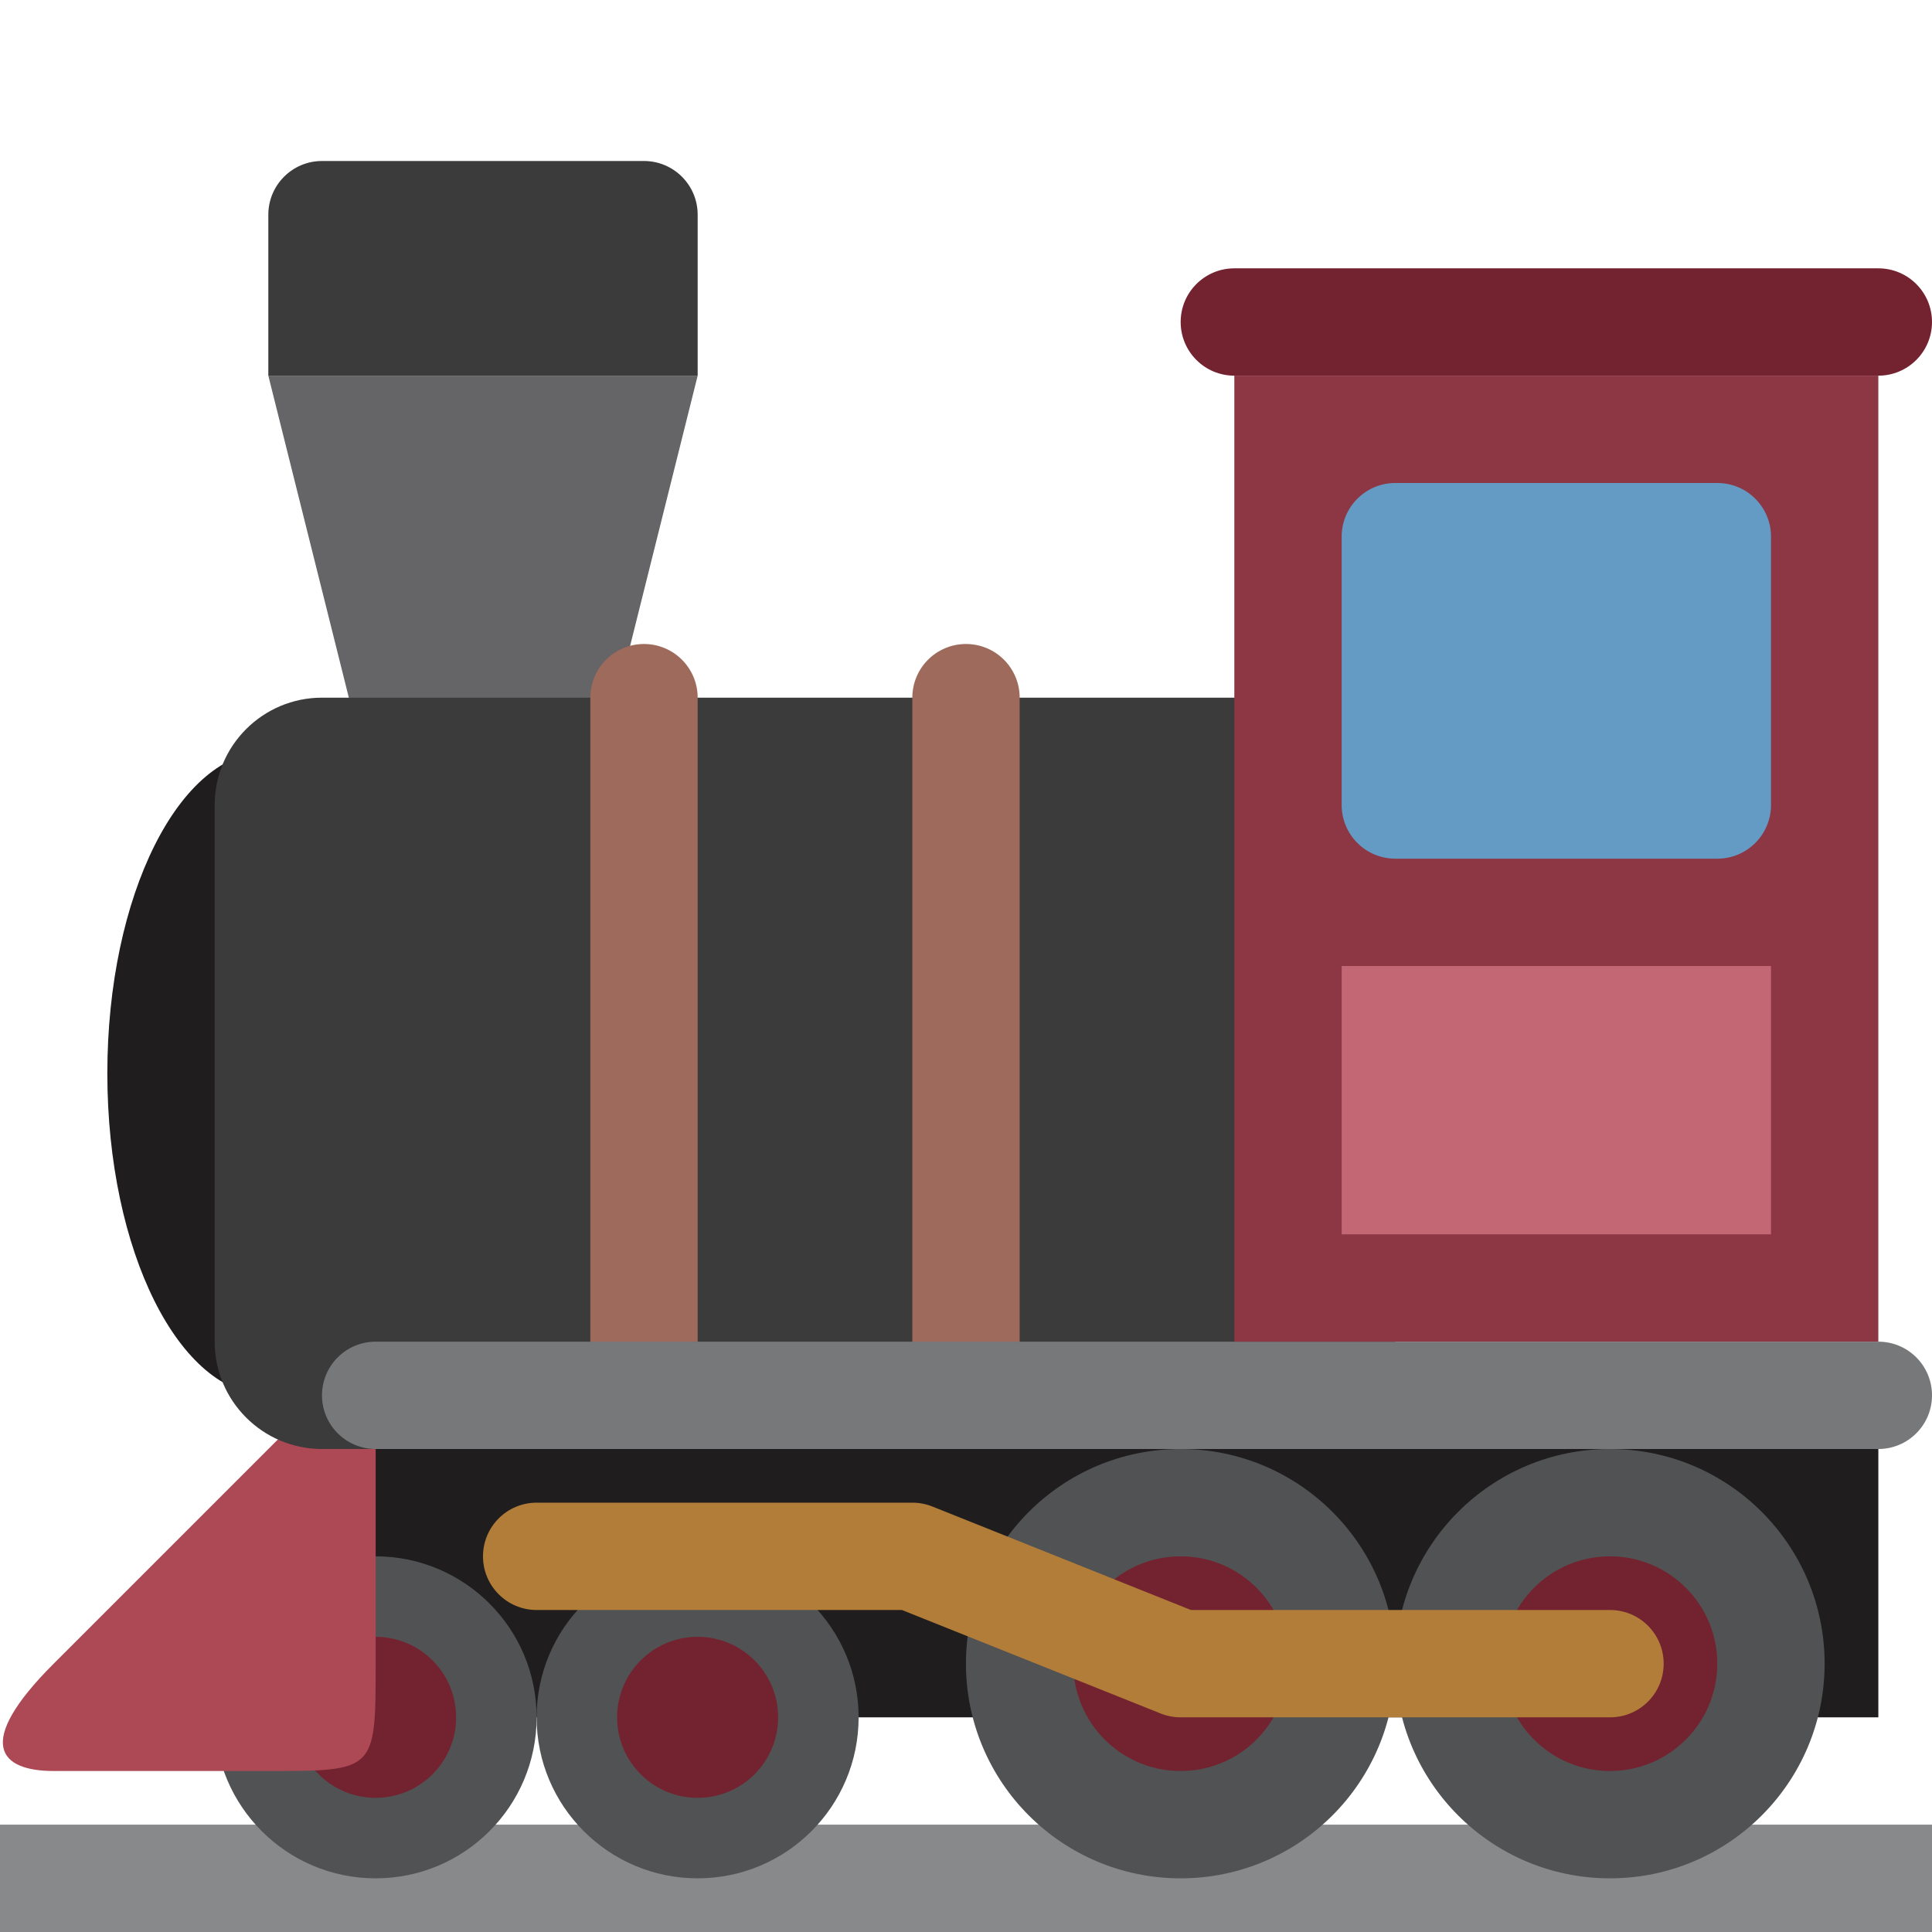 <svg viewBox="0 0 36 36" xmlns="http://www.w3.org/2000/svg"><path d="m0 34h36v2h-36z" fill="#88898b"/><path d="m6 27h29v5h-29z" fill="#1f1d1d"/><circle cx="6.999" cy="32" fill="#515253" r="3"/><circle cx="12.999" cy="32" fill="#515253" r="3"/><circle cx="6.999" cy="32" fill="#73222f" r="1.5"/><circle cx="12.999" cy="32" fill="#73222f" r="1.5"/><path d="m5 33h-4c-1 0-1.5-.5 0-2l4-4c1-1 2-2.001 2 0v4c0 2-.001 2-2 2z" fill="#ac4955"/><path d="m8 20c0 3.313-1.343 6-3 6s-3-2.687-3-6c0-3.314 1.343-6 3-6s3 2.686 3 6z" fill="#1f1d1d"/><path d="m11 15h-4l-2-8h8z" fill="#656567"/><path d="m26 25c0 1.104-.896 2-2 2h-18c-1.104 0-2-.896-2-2v-10c0-1.104.896-2 2-2h18c1.104 0 2 .896 2 2z" fill="#3c3b3c"/><path d="m13 26c0 .553-.448 1-1 1s-1-.447-1-1v-13c0-.552.448-1 1-1s1 .448 1 1zm6 0c0 .553-.447 1-1 1s-1-.447-1-1v-13c0-.552.447-1 1-1s1 .448 1 1z" fill="#9e6a5b"/><path d="m36 26c0 .553-.447 1-1 1h-28c-.552 0-1-.447-1-1s.448-1 1-1h28c.553 0 1 .447 1 1z" fill="#767879"/><circle cx="29.999" cy="31" fill="#515253" r="4"/><circle cx="21.999" cy="31" fill="#515253" r="4"/><circle cx="29.999" cy="31" fill="#73222f" r="2"/><circle cx="21.999" cy="31" fill="#73222f" r="2"/><path d="m12 3h-6c-.552 0-1 .448-1 1v3h8v-3c0-.552-.448-1-1-1z" fill="#3c3b3c"/><path d="m23 7h12v18h-12z" fill="#8d3744"/><path d="m36 6c0 .552-.447 1-1 1h-12c-.553 0-1-.448-1-1s.447-1 1-1h12c.553 0 1 .448 1 1z" fill="#73222f"/><path d="m25 18h8v5h-8z" fill="#c26773"/><path d="m30 32h-8c-.127 0-.253-.024-.371-.071l-4.822-1.929h-6.807c-.552 0-1-.447-1-1s.448-1 1-1h7c.128 0 .253.024.372.071l4.82 1.929h7.808c.553 0 1 .447 1 1s-.447 1-1 1z" fill="#b27d39"/><path d="m33 10c0-.552-.447-1-1-1h-6c-.553 0-1 .448-1 1v5c0 .552.447 1 1 1h6c.553 0 1-.448 1-1z" fill="#649bc5"/></svg>